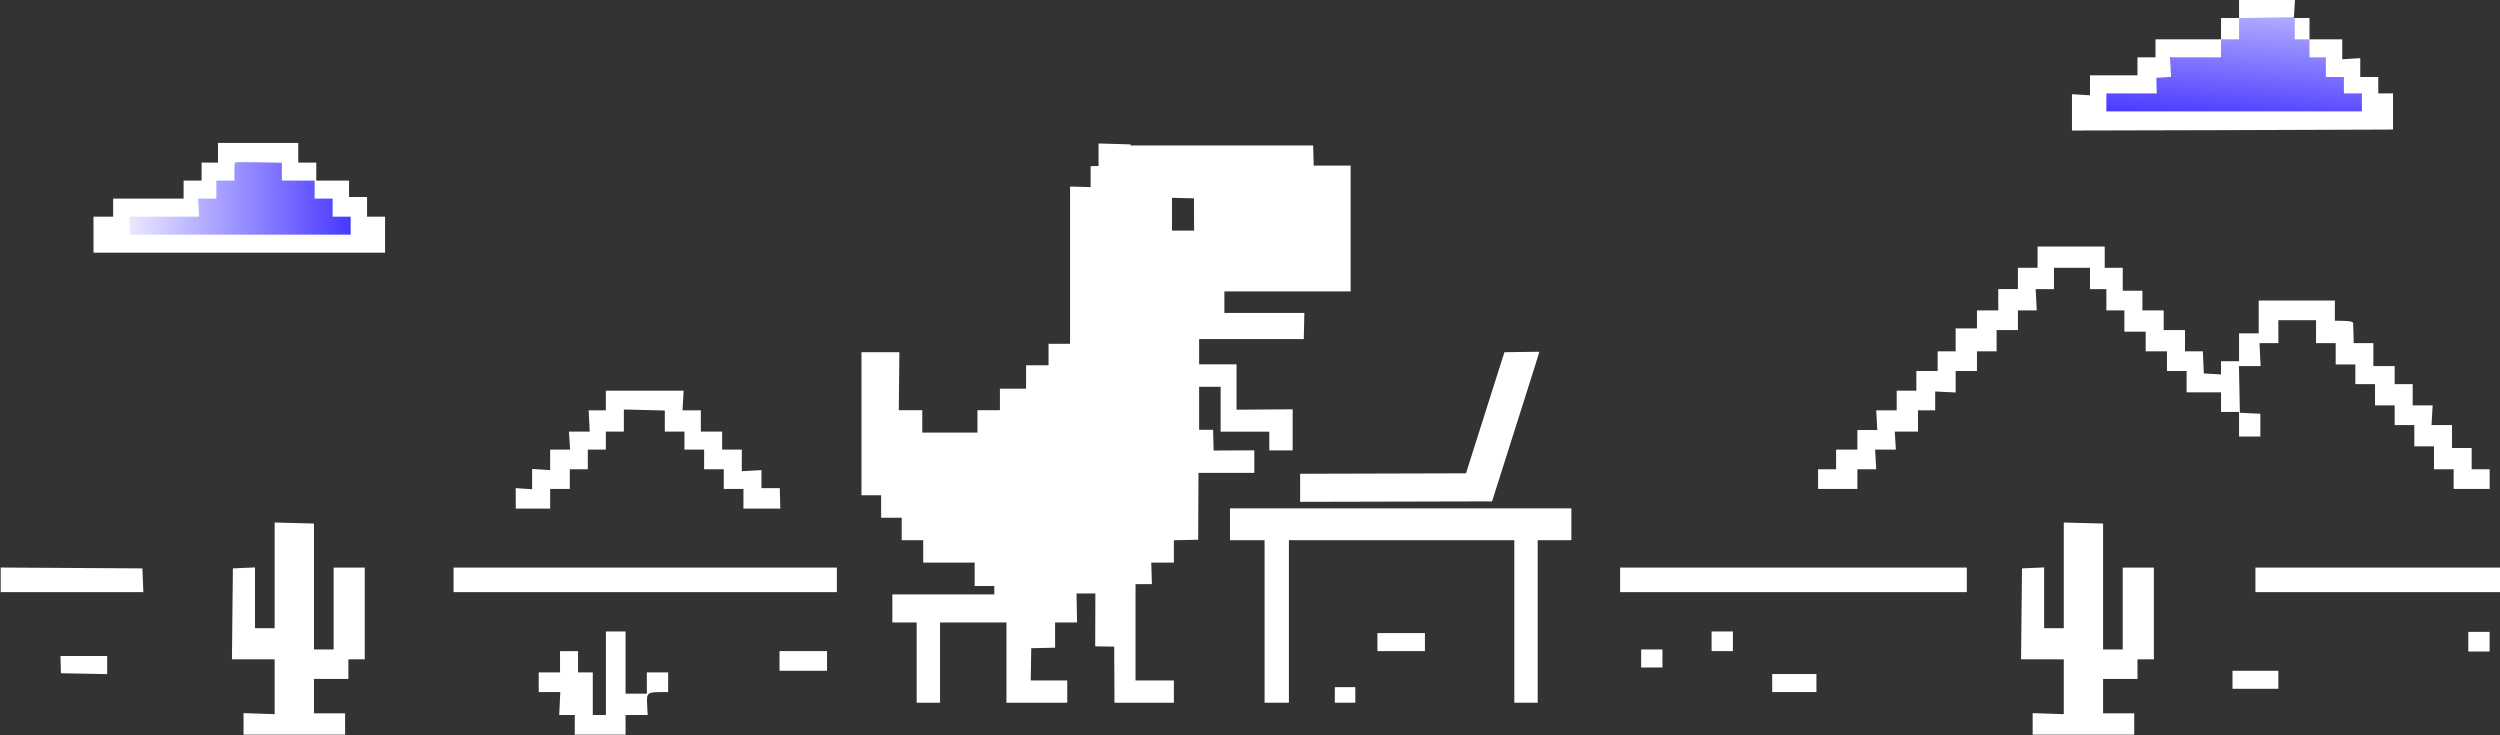<svg width="1183" height="348" viewBox="0 0 1183 348" fill="none" xmlns="http://www.w3.org/2000/svg">
    <rect x="0" y="0" width="1183" height="348" fill="#333333" stroke="none"/>
    <path d="M1125.18 56.425L1114.91 36.193L1092.85 18.603L1085.87 8.526L1074.75 2.069L1059.52 8.526L1050.99 18.603L1037.31 23.812L1021.3 29.247L1008.92 40.186L992.616 44.043L988.992 58.236L1125.18 56.425Z" fill="url(#paint0_linear_27_29)"/>
    <path d="M47.602 116.215H172.165L173.689 102.52L162.652 93.606L148.884 85.467L134.569 73.184H110.646L95.4 85.467L89.274 94.699L83.386 99.002L59.379 99.455L47.602 116.215Z" fill="url(#paint1_linear_27_29)"/>
    <path d="M615.222 237.473L660.632 237.361L706.042 237.248L713.982 212.243C726.383 173.185 728.494 166.48 728.393 166.457C728.341 166.445 724.607 166.49 720.096 166.556L711.892 166.676L705.953 185.365C702.687 195.644 698.599 208.536 696.868 214.012L693.721 223.97L654.472 224.083L615.222 224.196V237.472V237.473Z" fill="white"/>
    <path d="M582.03 255.615H598.404V332.523H609.911V255.615H716.571V332.523H727.635V255.615H743.568V240.567H582.03V255.615Z" fill="white"/>
    <path d="M416.95 244.992H426.687V255.614H436.867V266.236H461.208V277.301H470.502V281.284H422.262V294.561H433.769V332.523H444.834V294.561H476.256V332.523H505.023V322H487.743L487.863 314.365L487.985 306.73L499.271 306.482V294.56H504.471L509.672 294.562L509.539 287.701L509.407 280.84H518.327L518.289 293.343L518.25 305.846L522.745 305.912L527.24 305.979L527.308 319.521L527.372 332.523H555.478V322H537.332V276.415H541.204L545.077 276.416L544.928 271.326L544.779 266.236H555.477V255.639L561.226 255.516L566.976 255.392L567.051 239.57L567.127 223.748H593.539V213.095L574.286 213.194L574.036 203.389H567.427V183.032H577.606V204.275H600.62V213.126H611.684V193.678L598.408 193.776L585.131 193.874V172.409H567.428V160.46H616.949L617.083 154.264L617.217 148.067H598.297L579.377 148.068V137.889H639.124V108.125V78.362H621.643L621.516 73.604L621.39 68.847H527.103L527.185 73.604L527.267 78.362L521.677 78.487L516.087 78.611V83.577L516.089 88.542L511.22 88.404L506.351 88.266V162.673H496.172V172.852H485.55V183.917H473.158V194.096H462.536V204.718H436.424V194.096H425.307L425.444 180.376L425.581 166.656H407.656V234.37H416.95V244.992ZM554.59 93.605L559.79 93.73L564.99 93.855L565.017 101.49L565.043 109.124H554.59V93.605Z" fill="white"/>
    <path d="M182.216 102.519H173.689V93.218H165.163V85.467H149.661V76.941H141.135V67.64H103.153V76.941H95.402V85.467H86.876V93.993H53.545V102.519H44.244V119.573H182.218V102.519H182.216ZM165.937 111.046H61.294V102.519H77.766L94.237 102.522L93.971 98.257L93.706 93.993H102.375V85.467H110.902V81.334C110.902 79.06 111.046 77.054 111.222 76.876C111.398 76.699 116.456 76.659 122.461 76.788L133.38 77.022V85.467H148.882V93.993H157.409V102.519H165.935V111.046H165.937Z" fill="white"/>
    <path d="M331.64 204.237V194.161H322.975L323.501 184.856L305.092 184.857L286.682 184.859V194.161L282.612 194.159L278.543 194.158L278.802 199.198L279.063 204.237L274.152 204.237L269.242 204.236L269.507 208.501L269.773 212.765H260.328L260.329 217.609L260.329 222.454L256.065 222.187L251.801 221.922V231.517L247.925 231.249L244.049 230.98V235.824L244.049 240.669H260.328V231.367H269.629V222.066H278.155V212.765H286.682V204.237H295.208L295.207 199.005L295.206 193.773L304.896 194.011L314.587 194.249V204.237H323.889V212.765H333.19V222.066H342.491V231.367H351.793V240.669L360.514 240.67H369.234L369.119 235.825L369.005 230.98H360.317L360.32 226.717L360.323 222.454L355.67 222.716L351.018 222.979V212.765H341.716V204.237H331.64Z" fill="white"/>
    <path d="M535.171 76.666L534.951 68.333L527.393 68.111L519.836 67.89V84.999H535.391L535.171 76.666Z" fill="white"/>
    <path d="M28.622 310.43L28.721 314.5L28.821 318.57L39.767 318.785L50.713 319V310.431L39.667 310.43H28.622Z" fill="white"/>
    <path d="M67.606 274.582L67.378 268.962L33.854 268.76L0.329 268.559V280.202H67.834L67.606 274.582Z" fill="white"/>
    <path d="M641.333 325.159H631.644V332.524H641.333V325.159Z" fill="white"/>
    <path d="M674.277 299.58H651.797V308.106H674.277V299.58Z" fill="white"/>
    <path d="M1059.52 8.563L1072.5 8.351L1085.49 8.139L1085.72 4.069L1085.96 0H1059.52V8.526H1050.99V18.603H1059.52V8.563Z" fill="white"/>
    <path d="M1092.85 8.526H1085.87V18.604H1092.85V8.526Z" fill="white"/>
    <path d="M1129.86 61.317L1132.38 61.236V44.183H1125.4V36.432H1116.88V27.518L1112.62 27.784L1108.35 28.049V18.604H1092.85V27.131H1100.6V36.433H1109.13V44.184H1117.65V52.71H996.732V44.184H1020.58L1020.48 40.502L1020.37 36.82L1023.86 36.592L1027.35 36.366L1027.09 31.747L1026.82 27.13H1050.99V18.604H1019.99V27.13H1011.46V35.656H988.981V45.101L984.718 44.835L980.455 44.569V61.767L1053.9 61.582C1094.29 61.48 1128.47 61.361 1129.86 61.316L1129.86 61.317Z" fill="white"/>
    <path d="M1078.12 317.408H1056.42V325.934H1078.12V317.408Z" fill="white"/>
    <path d="M930.697 268.574H766.632V280.201H930.697V268.574Z" fill="white"/>
    <path d="M1004.48 307.331H995.182V247.737L976.579 247.258V297.254H967.277V268.504L962.045 268.732L956.813 268.962L956.588 290.472L956.363 311.982H976.579V337.948L969.215 337.702L961.851 337.455V347.638H1009.91V337.561H995.182V321.283H1011.46V311.982H1019.21V268.574H1004.48V307.331Z" fill="white"/>
    <path d="M157.874 307.331H148.573V247.737L129.97 247.258V297.254H120.668V268.504L115.436 268.732L110.203 268.962L109.979 290.472L109.754 311.982H129.97V337.948L122.606 337.702L115.241 337.455V347.638H163.3V337.561H148.573V321.283H164.85V311.982H172.602V268.574H157.874V307.331Z" fill="white"/>
    <path d="M859.533 318.958H838.604V327.484H859.533V318.958Z" fill="white"/>
    <path d="M1183 268.574H1067.27V280.201H1183V268.574Z" fill="white"/>
    <path d="M1133.16 191.836V201.138H1142.46V211.214H1151.76V222.066H1161.06V231.368H1178.11V222.066H1169.59V211.989H1160.29V201.137L1150.6 201.14L1150.86 196.488L1151.12 191.835H1141.68V181.759H1133.16V173.232H1123.08V162.38H1113.78L1113.68 158.117C1113.63 155.773 1113.54 153.419 1113.48 152.885C1113.42 152.25 1111.92 151.89 1109.13 151.839L1104.86 151.761V142.223L1086.84 142.225L1068.82 142.227V157.729H1059.52V170.906H1050.99V177.189L1046.92 176.954L1042.85 176.72L1042.62 171.488L1042.4 166.255H1033.94V156.179H1023.86V146.877H1013.79V137.576H1004.48V126.724H995.958V116.647H964.178V126.724H954.876V136.801H945.575V146.877H935.498V155.403H925.421V166.255H916.895V175.558H906.818V184.859H897.516V194.161L892.671 194.159L887.826 194.157L888.089 198.809L888.352 203.461H878.912V212.763H868.835V222.065H860.309V231.366H878.912V222.065L883.369 222.066L887.826 222.068L887.564 217.416L887.301 212.764H892.215L897.128 212.767L896.862 208.502L896.597 204.238H907.592V194.162L911.661 194.164L915.73 194.165V185.248L920.575 185.49L925.42 185.732V175.559H935.497V166.257H944.798V156.181H954.875V146.879L959.333 146.881L963.79 146.882L963.534 141.842L963.27 136.803H971.929V126.725H988.982V136.803H996.733V146.879H1005.26V156.956H1015.34V166.257H1025.41V175.559H1034.71V185.636H1050.99V194.938H1059.52V206.565H1069.6V195.787L1064.75 195.557L1059.91 195.326L1059.47 173.234H1069.72L1069.46 167.806L1069.21 162.379L1073.67 162.381L1078.12 162.383V151.531H1095.95V162.383H1105.25V172.459H1114.55V181.761H1123.86V191.838H1133.16L1133.16 191.836Z" fill="white"/>
    <path d="M306.087 328.259H296.01V298.805H286.709V338.336H280.507V318.183H273.531V308.106H265.005V318.183H254.928V327.484H265.132L264.875 332.912L264.617 338.34L268.299 338.337L271.981 338.336V347.637H296.011V338.336L306.475 338.338L306.22 333.404C305.932 327.83 306.287 327.514 312.87 327.494L316.164 327.483V318.182H306.087V328.258V328.259Z" fill="white"/>
    <path d="M820.002 298.805H809.925V308.106H820.002V298.805Z" fill="white"/>
    <path d="M1178.08 299H1168V308.301H1178.08V299Z" fill="white"/>
    <path d="M396.003 268.574H214.621V280.201H396.003V268.574Z" fill="white"/>
    <path d="M786.671 307.331H776.594V315.857H786.671V307.331Z" fill="white"/>
    <path d="M391.352 308.105H368.873V317.408H391.352V308.105Z" fill="white"/>
    <defs>
        <linearGradient id="paint0_linear_27_29" x1="1063.88" y1="-31.863" x2="1056.56" y2="64.219" gradientUnits="userSpaceOnUse">
            <stop stop-color="white"/>
            <stop offset="1" stop-color="#3B2BFF"/>
        </linearGradient>
        <linearGradient id="paint1_linear_27_29" x1="47.602" y1="94.699" x2="173.689" y2="94.699" gradientUnits="userSpaceOnUse">
            <stop stop-color="white"/>
            <stop offset="1" stop-color="#3B2BFF"/>
        </linearGradient>
    </defs>
</svg>